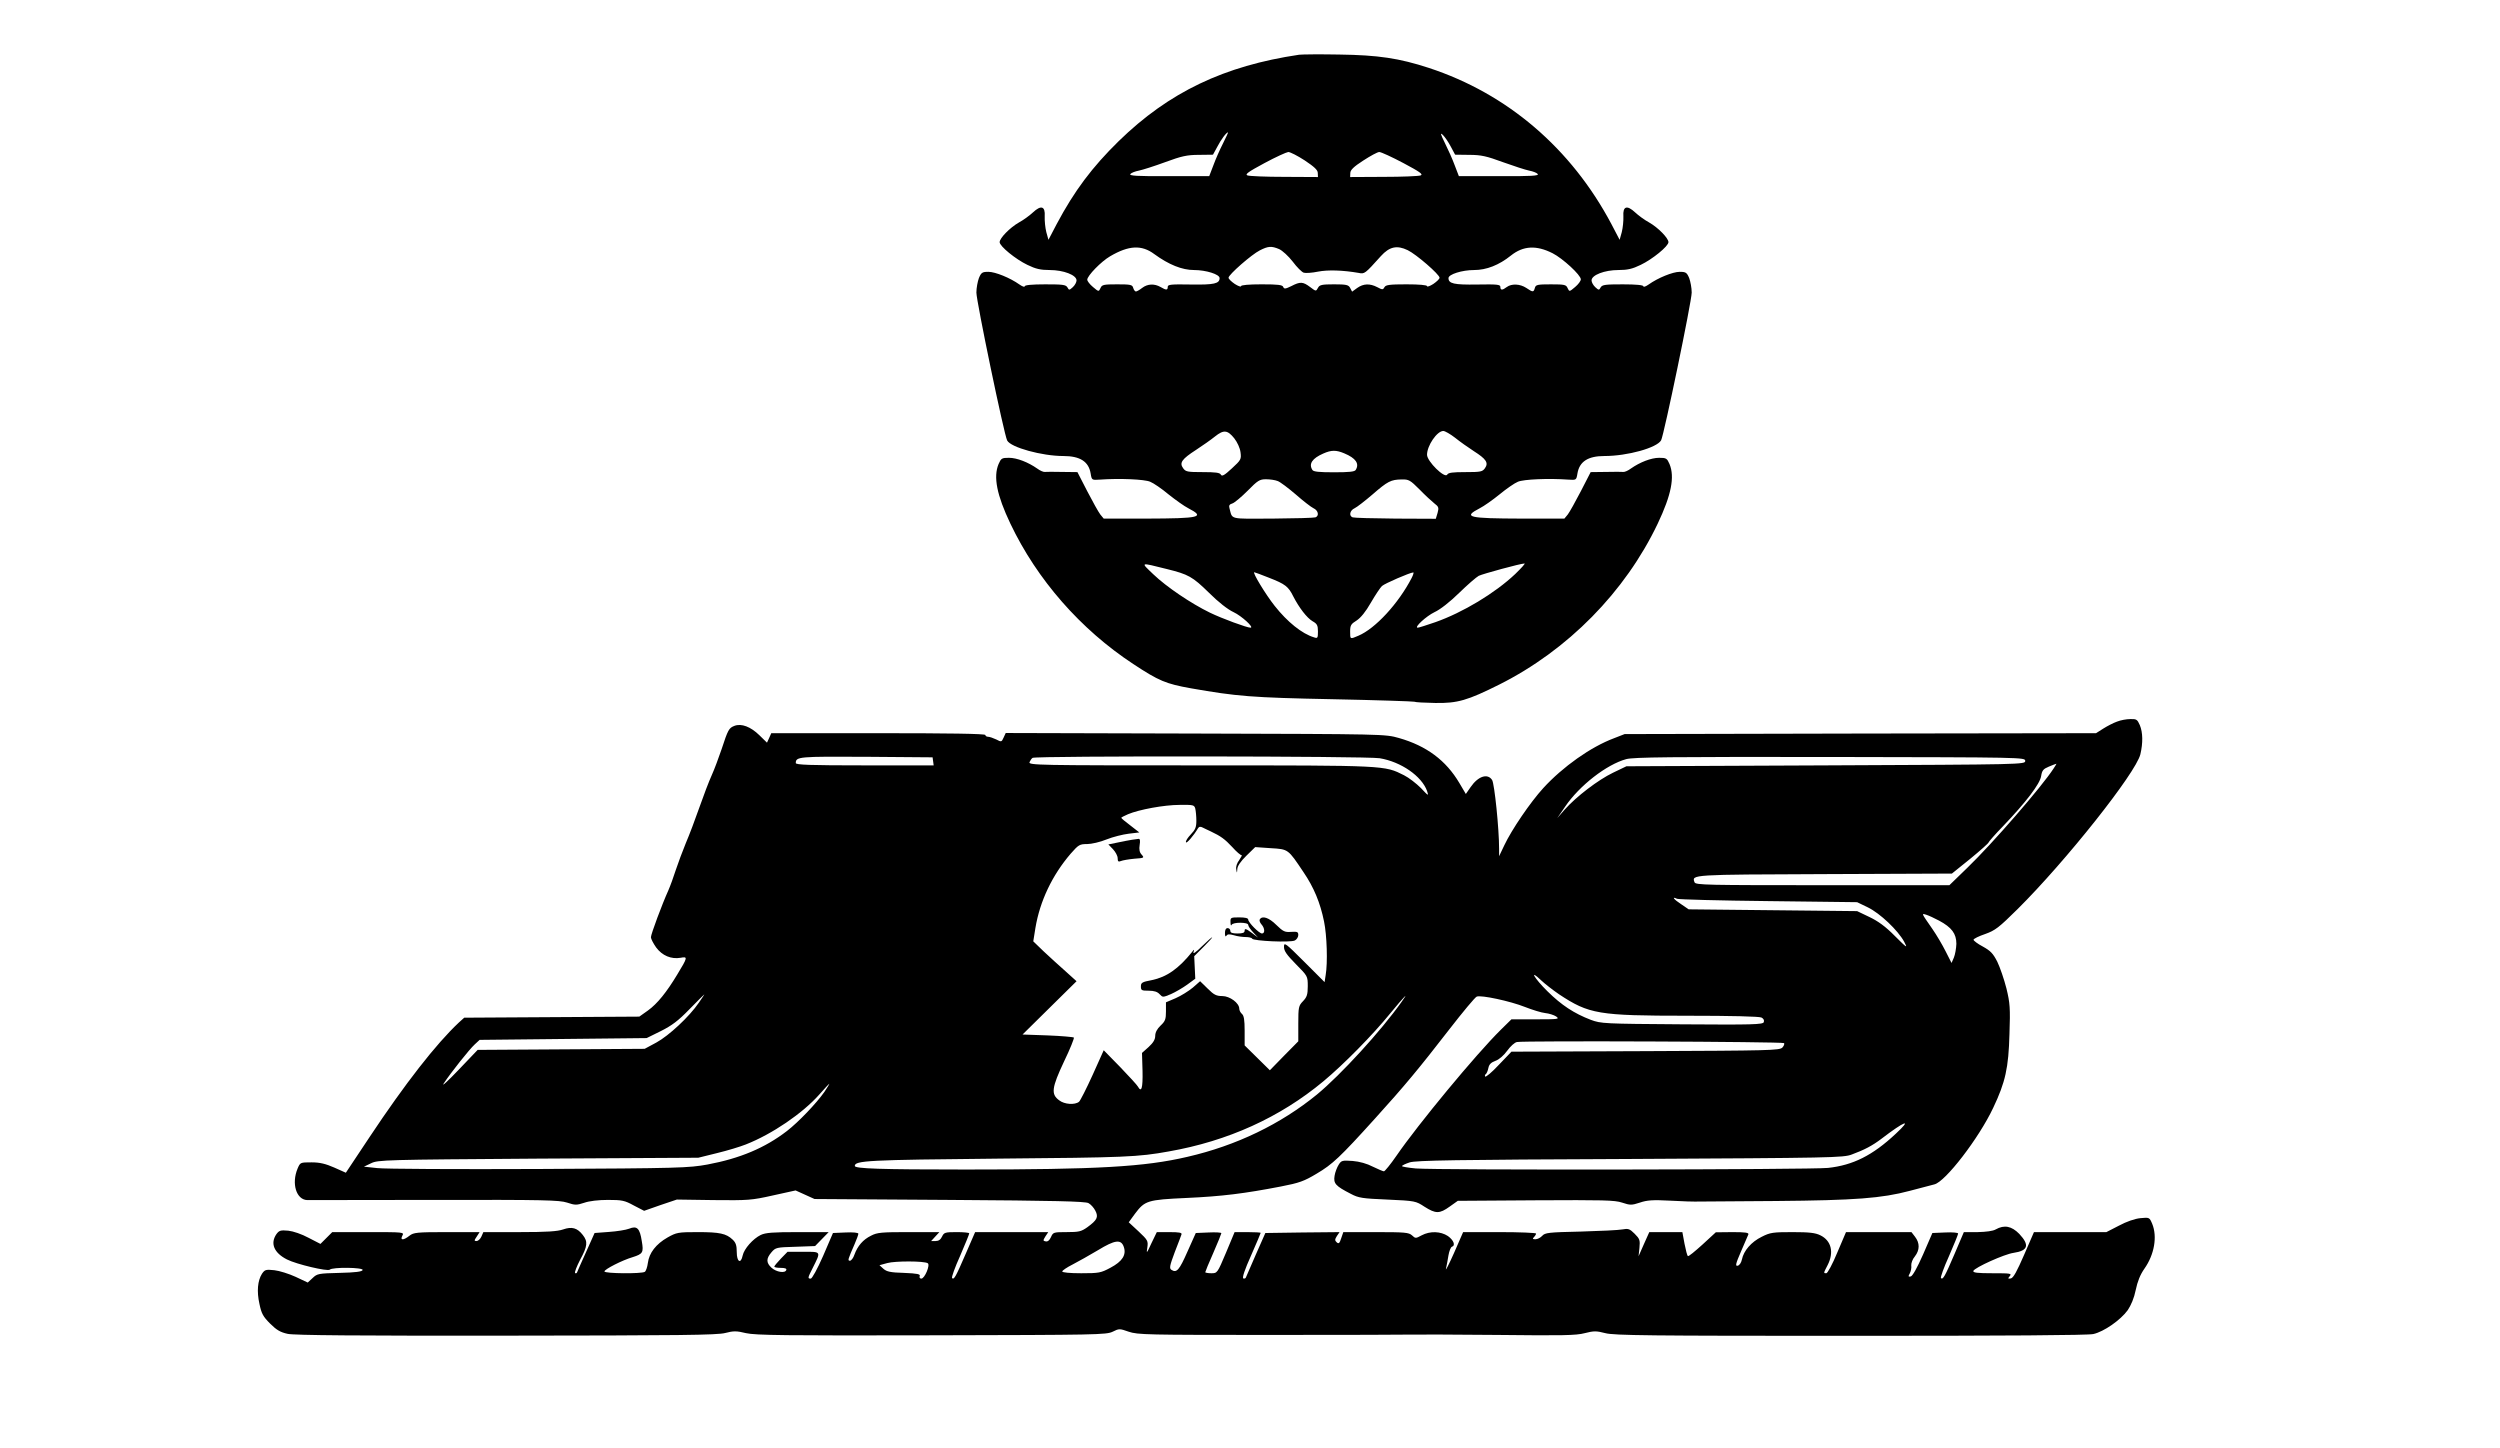 <?xml version="1.0" standalone="no"?>
<!DOCTYPE svg PUBLIC "-//W3C//DTD SVG 20010904//EN"
 "http://www.w3.org/TR/2001/REC-SVG-20010904/DTD/svg10.dtd">
<svg version="1.0" xmlns="http://www.w3.org/2000/svg"
 width="1398pt" height="810pt" viewBox="0 0 1398 810"
 preserveAspectRatio="xMidYMid meet">
<g transform="translate(0,810) scale(0.1,-0.1)"
fill="#000000" stroke="none">
<path d="M7265 7794 c-419 -62 -728 -209 -1009 -483 -149 -146 -248 -278 -347
-464 l-46 -88 -12 43 c-6 24 -10 63 -9 88 4 57 -20 65 -66 22 -17 -16 -52 -42
-78 -56 -51 -29 -108 -88 -108 -110 0 -23 90 -96 155 -127 47 -23 74 -29 125
-29 77 0 150 -28 150 -58 0 -10 -9 -27 -21 -38 -19 -17 -21 -18 -30 -1 -9 15
-26 17 -124 17 -75 0 -115 -4 -115 -11 0 -6 -13 -1 -29 10 -52 37 -135 71
-174 71 -34 0 -40 -4 -53 -35 -7 -19 -14 -55 -14 -81 0 -49 155 -795 172 -827
20 -39 195 -87 314 -87 94 0 142 -31 153 -98 6 -37 7 -37 51 -34 109 8 251 2
282 -12 18 -7 65 -39 103 -71 39 -31 88 -66 110 -77 96 -50 68 -57 -235 -58
l-238 0 -19 23 c-10 13 -43 72 -73 130 l-55 107 -85 1 c-47 1 -91 1 -98 0 -7
-1 -26 7 -42 19 -50 35 -113 60 -158 60 -40 0 -44 -3 -58 -35 -30 -72 -10
-173 66 -333 149 -313 392 -591 687 -785 144 -95 183 -111 323 -136 257 -45
337 -52 793 -61 247 -5 452 -12 456 -14 4 -3 57 -6 117 -7 125 -2 180 14 358
103 383 192 704 518 886 900 76 160 96 261 66 333 -14 32 -18 35 -58 35 -45 0
-108 -25 -158 -60 -16 -12 -35 -20 -42 -19 -7 1 -51 1 -98 0 l-85 -1 -55 -107
c-30 -58 -63 -117 -73 -130 l-19 -23 -238 0 c-303 1 -331 8 -235 58 22 11 72
46 110 77 39 32 85 64 103 71 31 14 173 20 282 12 44 -3 45 -3 51 34 11 67 59
98 151 98 129 0 294 46 317 88 16 30 171 777 171 826 0 26 -7 62 -14 81 -13
31 -19 35 -53 35 -39 0 -122 -34 -174 -71 -16 -11 -29 -16 -29 -10 0 7 -40 11
-115 11 -98 0 -115 -2 -124 -17 -9 -17 -11 -16 -30 1 -12 11 -21 28 -21 38 0
30 73 58 150 58 51 0 78 6 125 29 65 31 155 104 155 127 0 22 -57 81 -108 110
-26 14 -61 40 -78 56 -46 43 -70 35 -66 -22 1 -25 -3 -64 -9 -88 l-12 -43 -46
88 c-225 424 -582 729 -1020 873 -168 55 -286 72 -501 75 -107 2 -208 1 -225
-1z m-426 -496 c-18 -35 -42 -90 -54 -123 l-23 -60 -226 0 c-181 -1 -223 2
-215 12 6 7 27 15 48 19 20 4 86 25 146 47 92 34 123 41 189 41 l79 1 24 44
c21 41 51 81 60 81 2 0 -11 -28 -28 -62z m1274 -18 l24 -45 79 -1 c66 0 97 -7
189 -41 61 -22 126 -43 146 -47 21 -4 42 -12 48 -19 8 -10 -34 -13 -215 -12
l-226 0 -23 60 c-12 33 -37 89 -55 125 -25 51 -28 61 -11 45 11 -11 31 -40 44
-65z m-817 -77 c54 -36 73 -54 73 -70 l1 -23 -187 1 c-104 0 -197 4 -207 8
-16 6 4 20 95 69 63 34 123 61 133 62 11 0 52 -21 92 -47z m552 -15 c92 -49
112 -63 96 -69 -10 -4 -103 -8 -206 -8 l-188 -1 1 23 c0 16 19 35 72 69 40 26
80 48 90 48 10 0 71 -28 135 -62z m-1393 -509 c81 -59 155 -89 222 -89 67 0
143 -24 143 -45 0 -31 -30 -38 -160 -36 -112 2 -130 0 -130 -13 0 -19 -8 -20
-40 -1 -35 20 -73 18 -103 -5 -14 -11 -30 -20 -35 -20 -5 0 -12 9 -15 20 -5
18 -14 20 -90 20 -76 0 -85 -2 -93 -21 -10 -21 -10 -21 -42 6 -18 15 -32 33
-32 41 0 22 78 102 128 131 104 61 176 65 247 12z m698 28 c18 -8 52 -39 76
-70 23 -31 51 -59 62 -62 10 -3 46 -1 79 6 57 11 140 8 227 -7 34 -7 35 -6
125 94 48 53 90 62 150 33 48 -23 178 -136 178 -154 0 -7 -16 -22 -35 -35 -19
-12 -35 -18 -35 -12 0 6 -44 10 -115 10 -94 0 -116 -3 -123 -16 -8 -15 -12
-15 -40 0 -42 22 -78 20 -112 -4 l-29 -21 -11 21 c-9 17 -21 20 -90 20 -69 0
-81 -3 -90 -20 -11 -20 -11 -20 -44 5 -40 30 -55 31 -105 5 -33 -16 -40 -17
-45 -5 -4 12 -28 15 -121 15 -71 0 -115 -4 -115 -10 0 -6 -16 0 -35 12 -19 13
-35 28 -35 35 0 17 129 130 175 153 47 24 65 25 108 7z m1529 -23 c57 -29 158
-122 158 -146 0 -9 -14 -28 -32 -43 -32 -27 -32 -27 -42 -6 -8 19 -17 21 -93
21 -76 0 -85 -2 -90 -20 -7 -25 -11 -25 -48 0 -35 23 -82 25 -109 5 -25 -19
-36 -19 -36 1 0 13 -18 15 -130 13 -130 -2 -160 5 -160 36 0 21 76 45 143 45
70 0 140 28 206 81 69 55 142 59 233 13z m-1780 -1035 c17 -22 32 -54 35 -78
5 -39 3 -43 -48 -90 -42 -39 -56 -47 -62 -35 -6 11 -30 14 -102 14 -85 0 -95
2 -109 22 -22 30 -7 51 72 102 37 24 85 58 106 75 49 39 70 37 108 -10z m1235
3 c26 -21 74 -55 105 -75 69 -44 83 -65 62 -95 -14 -20 -24 -22 -109 -22 -72
0 -96 -3 -102 -14 -13 -24 -113 74 -113 111 0 51 56 133 91 133 9 0 39 -17 66
-38z m-620 -87 c65 -27 86 -58 64 -93 -6 -10 -38 -13 -121 -13 -83 0 -115 3
-121 13 -22 34 -1 65 61 92 45 20 72 20 117 1z m-372 -155 c14 -5 59 -39 101
-75 41 -36 86 -71 99 -77 27 -12 33 -43 11 -51 -8 -3 -115 -6 -239 -7 -249 -1
-224 -7 -242 59 -4 14 0 21 17 26 12 4 50 36 85 71 56 57 67 64 102 64 22 0
51 -4 66 -10z m793 -47 c31 -32 69 -67 83 -78 24 -18 26 -24 18 -53 l-10 -33
-225 1 c-125 1 -232 4 -240 7 -22 8 -16 39 11 51 13 6 58 41 100 77 85 74 103
83 163 84 40 1 48 -4 100 -56z m-1413 -445 c121 -30 143 -42 236 -133 52 -52
106 -94 137 -108 45 -21 117 -87 95 -87 -20 0 -159 51 -227 84 -105 51 -243
144 -317 215 -72 69 -77 67 76 29z m1948 -28 c-113 -107 -293 -215 -446 -269
-49 -17 -93 -31 -99 -31 -23 0 48 65 94 87 31 14 86 57 137 107 47 46 97 89
110 96 22 11 235 69 256 69 6 0 -18 -26 -52 -59z m-1376 -21 c90 -35 108 -49
135 -104 33 -64 76 -120 108 -139 25 -14 30 -23 30 -57 0 -37 -2 -40 -22 -33
-67 20 -149 86 -220 176 -50 63 -126 188 -114 188 3 0 40 -14 83 -31z m797 -1
c-74 -143 -203 -283 -298 -323 -47 -20 -46 -21 -46 24 0 34 5 42 36 61 23 15
51 49 80 100 25 43 53 85 62 93 15 14 156 75 175 76 4 1 0 -14 -9 -31z"/>
<path d="M11839 4065 c-20 -7 -55 -25 -77 -39 l-41 -26 -1318 -2 -1318 -3 -59
-23 c-131 -49 -287 -160 -396 -279 -73 -80 -177 -233 -218 -320 l-29 -61 0 41
c0 114 -26 364 -39 385 -25 39 -78 22 -120 -39 l-27 -39 -36 61 c-75 127 -184
208 -338 252 -78 22 -79 22 -1139 25 l-1060 3 -12 -26 c-11 -25 -13 -25 -41
-10 -17 8 -37 15 -46 15 -8 0 -15 5 -15 10 0 7 -206 10 -598 10 l-599 0 -12
-27 -12 -26 -43 42 c-48 47 -100 67 -139 52 -31 -12 -36 -21 -72 -131 -16 -47
-40 -112 -55 -145 -15 -33 -46 -114 -69 -180 -23 -66 -57 -156 -76 -200 -18
-44 -43 -111 -56 -150 -12 -38 -31 -90 -42 -115 -34 -75 -97 -244 -97 -261 0
-9 13 -34 29 -57 34 -46 84 -67 137 -58 41 8 40 3 -19 -94 -59 -98 -111 -163
-164 -201 l-48 -34 -490 -3 -489 -3 -30 -27 c-127 -119 -301 -342 -499 -640
l-133 -200 -65 29 c-48 21 -80 29 -127 29 -63 0 -63 0 -78 -35 -35 -84 -7
-174 54 -176 15 0 337 0 715 1 614 1 694 -1 738 -15 45 -15 53 -15 96 -1 28
10 80 16 133 16 78 0 93 -3 144 -31 l58 -30 91 32 92 31 205 -3 c194 -2 212
-1 332 26 l127 28 53 -24 53 -24 755 -5 c587 -4 760 -8 777 -18 13 -7 30 -26
38 -42 19 -36 10 -53 -45 -93 -34 -24 -47 -27 -115 -27 -74 0 -76 -1 -88 -28
-8 -18 -18 -26 -29 -24 -16 3 -16 5 -2 28 l16 24 -204 0 -205 0 -53 -122 c-56
-129 -65 -146 -76 -135 -4 4 16 60 45 124 28 65 51 121 51 126 0 4 -32 7 -70
7 -65 0 -71 -2 -82 -25 -8 -17 -19 -25 -36 -25 l-25 0 23 25 23 25 -172 0
c-151 0 -176 -2 -210 -20 -45 -22 -75 -57 -93 -106 -6 -19 -18 -34 -25 -34
-14 0 -12 6 26 93 12 27 21 53 21 58 0 6 -30 9 -71 7 l-71 -3 -55 -128 c-32
-73 -62 -127 -69 -127 -18 0 -18 3 10 58 48 96 50 92 -51 92 l-89 0 -37 -38
c-20 -21 -37 -41 -37 -45 0 -4 16 -7 36 -7 24 0 34 -4 31 -12 -7 -20 -57 -11
-83 13 -30 28 -30 51 0 86 23 27 28 28 134 31 l110 4 38 39 38 39 -173 0
c-138 0 -180 -3 -207 -16 -43 -21 -93 -77 -101 -115 -10 -49 -33 -36 -33 19 0
37 -5 53 -23 70 -36 34 -72 42 -195 42 -111 0 -119 -2 -169 -30 -65 -37 -103
-87 -110 -142 -3 -24 -11 -46 -17 -50 -17 -12 -226 -10 -226 2 0 12 100 63
158 80 57 18 62 26 51 89 -11 73 -27 88 -71 70 -18 -7 -69 -15 -113 -18 l-80
-6 -47 -105 c-26 -58 -49 -109 -51 -115 -2 -5 -7 -7 -11 -4 -4 4 9 37 28 74
42 77 44 102 15 139 -31 40 -61 48 -110 31 -31 -11 -92 -15 -244 -15 l-202 0
-11 -25 c-6 -14 -19 -25 -27 -25 -14 0 -14 3 1 25 l16 25 -183 0 c-167 0 -186
-2 -209 -20 -34 -27 -54 -27 -40 0 11 20 8 20 -191 20 l-201 0 -33 -33 -33
-33 -66 34 c-39 21 -86 37 -114 40 -43 4 -51 1 -66 -19 -36 -52 -14 -105 59
-142 53 -27 228 -68 239 -57 15 15 189 13 184 -2 -3 -9 -40 -14 -129 -16 -118
-3 -125 -4 -151 -29 l-27 -25 -68 32 c-37 17 -91 34 -119 37 -48 5 -53 3 -69
-20 -24 -38 -30 -98 -14 -169 11 -53 20 -70 59 -109 37 -37 58 -49 99 -58 37
-8 391 -11 1223 -10 966 1 1180 3 1224 15 46 12 63 12 116 -1 53 -12 218 -14
1038 -12 925 2 977 3 1012 20 36 18 39 18 90 0 50 -17 100 -18 798 -18 410 0
765 1 790 2 25 1 238 0 475 -2 359 -4 439 -3 487 10 51 13 65 13 115 0 48 -13
248 -15 1369 -15 873 0 1330 3 1360 10 59 13 152 78 192 133 19 28 36 68 45
113 10 48 25 86 49 120 55 78 73 179 43 251 -15 35 -15 36 -66 31 -31 -3 -77
-19 -120 -42 l-70 -36 -202 0 -203 0 -55 -127 c-40 -92 -60 -129 -74 -132 -17
-3 -18 -1 -6 13 12 15 4 16 -97 16 -85 0 -110 3 -107 13 8 19 174 94 225 101
81 12 91 43 32 106 -43 44 -84 52 -132 25 -15 -9 -54 -14 -101 -15 l-77 0 -52
-122 c-54 -126 -65 -146 -76 -135 -4 3 16 59 45 123 28 64 51 121 51 126 0 5
-32 8 -72 6 l-72 -3 -52 -120 c-33 -75 -59 -121 -69 -123 -14 -3 -15 0 -5 18
6 11 10 31 8 44 -1 12 7 35 20 50 28 36 28 75 1 110 l-20 26 -183 0 -183 0
-49 -115 c-26 -63 -54 -115 -61 -115 -16 0 -17 -1 7 45 37 72 21 137 -40 167
-28 14 -61 18 -156 18 -109 0 -125 -2 -172 -26 -59 -29 -101 -78 -111 -127 -4
-19 -14 -33 -24 -35 -14 -3 -11 11 19 80 20 46 38 89 41 95 4 10 -17 13 -88
13 l-94 -1 -75 -69 c-41 -37 -77 -67 -81 -64 -4 2 -12 33 -19 69 l-12 65 -93
0 -92 0 -30 -67 -30 -68 5 47 c4 43 2 50 -27 79 -28 28 -36 30 -69 24 -20 -4
-125 -9 -233 -12 -179 -4 -199 -6 -215 -24 -9 -10 -26 -19 -38 -19 -15 0 -17
3 -8 12 7 7 12 16 12 20 0 4 -92 8 -204 8 l-204 0 -51 -117 c-29 -65 -49 -104
-45 -88 4 17 10 50 14 75 4 24 13 46 19 48 22 7 10 37 -22 60 -41 27 -100 29
-147 4 -33 -18 -35 -18 -54 0 -18 16 -39 18 -202 18 l-182 0 -12 -35 c-9 -28
-14 -32 -25 -22 -11 10 -11 16 1 35 l15 22 -208 -2 -207 -3 -53 -120 c-29 -66
-54 -124 -56 -129 -2 -5 -8 -7 -14 -5 -8 3 8 50 43 128 30 68 54 125 54 127 0
2 -33 4 -73 4 l-73 0 -48 -115 c-48 -114 -49 -115 -82 -115 -19 0 -34 3 -34 6
0 3 20 52 45 108 25 57 45 107 45 110 0 4 -32 6 -72 4 l-71 -3 -47 -105 c-45
-102 -60 -120 -89 -101 -13 8 -10 23 18 98 19 48 36 94 38 100 4 10 -13 13
-66 13 l-72 0 -30 -62 c-27 -59 -29 -60 -23 -24 5 37 3 41 -49 90 l-55 51 35
48 c55 73 69 78 287 88 200 9 326 25 528 64 104 20 131 30 201 72 88 52 130
91 326 308 165 182 247 281 415 498 76 98 145 181 154 184 24 10 187 -25 270
-58 41 -16 92 -32 113 -34 21 -2 49 -11 61 -19 21 -15 13 -16 -114 -16 l-136
0 -59 -58 c-139 -137 -463 -529 -584 -705 -33 -48 -65 -87 -70 -87 -5 0 -33
12 -62 26 -32 17 -75 29 -113 32 -58 4 -63 3 -78 -21 -9 -14 -20 -42 -23 -62
-7 -43 5 -57 91 -101 43 -23 64 -26 205 -32 155 -7 158 -8 207 -40 63 -40 84
-40 141 1 l45 32 436 3 c378 2 441 1 483 -13 45 -15 53 -15 99 0 41 14 73 16
168 11 64 -4 140 -6 167 -5 28 0 219 2 425 3 446 4 592 15 750 57 63 17 125
33 137 36 61 14 249 258 329 428 68 143 86 223 91 413 5 145 3 173 -17 255
-13 51 -36 118 -51 149 -24 47 -38 61 -81 85 -29 15 -52 33 -52 38 1 6 30 20
65 32 56 20 76 35 182 140 269 267 661 761 686 865 15 64 14 122 -3 163 -14
32 -19 35 -53 34 -21 0 -54 -6 -74 -14z m-6621 -222 l3 -23 -385 0 c-310 0
-386 3 -386 13 0 36 17 37 395 35 l370 -3 3 -22z m2497 17 c120 -20 235 -100
265 -183 10 -30 8 -29 -34 16 -25 25 -67 58 -95 72 -110 55 -94 55 -1138 55
-912 0 -962 1 -956 18 4 9 11 20 17 24 17 12 1871 10 1941 -2z m3610 -15 c0
-20 -8 -20 -1115 -25 l-1115 -5 -75 -36 c-83 -40 -205 -133 -270 -206 l-42
-48 44 64 c80 118 232 236 342 266 42 11 243 13 1141 12 1083 -2 1090 -2 1090
-22z m159 -42 c-66 -102 -340 -418 -482 -555 l-101 -98 -709 0 c-646 0 -710 1
-716 16 -17 44 -22 43 728 46 l711 3 103 83 c56 46 102 87 102 91 0 3 36 45
81 91 129 135 206 236 213 280 5 32 12 40 43 53 21 9 40 16 42 16 2 1 -5 -11
-15 -26z m-4800 -225 c3 -13 6 -43 6 -68 0 -36 -6 -50 -31 -76 -17 -18 -30
-37 -27 -44 3 -9 43 37 67 78 6 10 14 11 27 4 11 -5 30 -15 44 -21 57 -27 79
-43 121 -88 24 -27 48 -47 52 -45 4 1 -2 -11 -13 -27 -13 -17 -20 -38 -17 -52
4 -24 4 -24 6 1 0 16 19 44 50 74 l50 49 87 -6 c99 -6 96 -4 183 -134 58 -85
94 -172 115 -276 16 -77 21 -231 9 -300 l-6 -39 -113 113 c-107 107 -114 112
-114 84 0 -23 15 -44 66 -96 66 -67 67 -67 67 -124 0 -47 -5 -61 -27 -84 -24
-25 -26 -33 -26 -125 l0 -99 -80 -81 -79 -81 -71 70 -70 69 0 82 c0 60 -4 85
-15 94 -8 7 -15 20 -15 29 0 32 -53 71 -95 71 -33 0 -47 7 -81 41 l-43 42 -41
-36 c-23 -19 -66 -46 -96 -59 l-54 -23 0 -51 c0 -43 -4 -55 -30 -79 -20 -19
-30 -39 -30 -57 0 -21 -11 -39 -37 -63 l-37 -33 3 -101 c2 -97 -6 -123 -26
-87 -4 8 -49 57 -99 109 l-92 94 -62 -138 c-35 -77 -69 -144 -76 -150 -23 -19
-82 -15 -111 8 -47 34 -42 70 27 217 34 70 58 131 55 134 -3 3 -69 9 -146 12
l-141 5 151 149 151 149 -62 56 c-35 30 -89 81 -122 111 l-58 56 12 75 c25
150 94 295 197 415 44 50 50 54 92 54 24 0 73 11 109 26 35 14 91 28 124 32
l59 7 -50 39 c-28 21 -51 40 -51 43 0 2 17 11 38 20 62 26 202 52 288 52 77 1
82 0 88 -21z m3206 -517 l495 -6 60 -29 c68 -33 168 -128 203 -192 21 -39 17
-37 -52 32 -52 53 -94 83 -142 106 l-69 33 -471 5 -471 5 -41 28 c-43 28 -56
46 -24 31 9 -4 240 -10 512 -13z m953 -109 c71 -38 97 -73 97 -130 -1 -26 -7
-60 -14 -77 l-13 -30 -33 65 c-18 36 -51 92 -74 125 -63 91 -62 88 -35 80 13
-4 46 -19 72 -33z m-2125 -412 c168 -111 219 -120 717 -120 249 0 403 -4 415
-10 12 -6 17 -16 13 -26 -5 -13 -59 -15 -457 -12 -439 3 -453 4 -510 25 -94
36 -164 82 -243 160 -74 73 -105 128 -35 61 20 -19 65 -54 100 -78z m-4810
-47 c-53 -78 -168 -185 -238 -223 l-65 -35 -467 -3 -467 -3 -107 -112 c-59
-62 -96 -96 -83 -76 38 58 144 192 174 219 l27 25 467 5 467 5 79 39 c62 31
98 58 160 122 44 45 81 82 83 83 2 1 -12 -20 -30 -46z m3930 5 c-116 -164
-340 -408 -473 -518 -203 -166 -451 -286 -725 -349 -240 -56 -498 -71 -1240
-71 -482 0 -620 5 -620 20 0 30 72 34 805 41 708 6 779 9 950 40 331 58 622
190 865 392 112 93 276 259 374 380 80 97 108 126 64 65z m2138 -231 c4 -4 0
-15 -9 -25 -16 -16 -73 -17 -766 -20 l-749 -3 -71 -74 c-38 -41 -73 -70 -76
-65 -3 5 -1 11 4 14 4 3 11 18 14 34 4 20 15 31 40 40 20 7 46 30 65 56 18 25
42 47 55 49 38 8 1485 2 1493 -6z m-5366 -273 c-45 -64 -145 -169 -210 -219
-122 -94 -262 -153 -444 -187 -105 -19 -154 -21 -941 -25 -456 -2 -864 0 -905
5 l-75 8 40 19 c38 19 77 20 935 26 l895 5 105 26 c58 14 130 36 160 48 148
58 318 174 412 280 29 33 54 60 56 60 1 0 -11 -21 -28 -46z m5991 -234 c-129
-121 -239 -176 -379 -191 -98 -10 -2187 -13 -2305 -3 -43 4 -77 10 -77 13 0 4
19 13 43 21 35 11 251 15 1232 19 1129 6 1193 7 1240 25 71 26 116 50 166 88
132 101 175 116 80 28z m-4317 -632 c16 -45 -8 -82 -74 -117 -54 -29 -64 -31
-164 -31 -63 0 -106 4 -106 10 0 5 26 23 58 39 31 16 95 52 142 80 95 58 129
62 144 19z m-1096 -92 c15 -9 -17 -86 -36 -86 -8 0 -12 6 -9 14 5 11 -13 15
-88 18 -76 2 -97 7 -115 23 l-22 20 44 12 c43 12 206 12 226 -1z"/>
<path d="M6330 3404 c-14 -2 -49 -9 -78 -15 l-54 -11 26 -27 c14 -15 26 -37
26 -50 0 -18 4 -22 18 -16 9 4 43 10 75 13 56 4 57 5 41 23 -12 13 -15 29 -11
54 4 24 2 35 -6 34 -7 -1 -23 -3 -37 -5z"/>
<path d="M6881 2943 c0 -16 3 -22 6 -15 6 16 93 16 93 0 0 -7 12 -25 28 -42
l27 -29 -37 28 c-30 22 -38 24 -38 11 0 -12 -10 -16 -40 -16 -29 0 -40 4 -40
15 0 8 -7 15 -15 15 -10 0 -15 -10 -15 -27 0 -18 3 -23 8 -16 6 10 17 10 42 3
19 -6 49 -10 67 -10 17 0 33 -4 35 -9 5 -13 216 -23 239 -10 10 5 19 19 19 30
0 18 -5 20 -40 18 -35 -3 -45 2 -83 39 -41 41 -79 53 -92 31 -4 -5 0 -18 9
-28 19 -21 21 -51 3 -51 -16 0 -77 62 -77 78 0 8 -18 12 -50 12 -48 0 -50 -1
-49 -27z"/>
<path d="M6721 2808 c-33 -33 -51 -45 -47 -33 5 17 4 18 -6 4 -77 -96 -144
-143 -228 -160 -53 -10 -60 -14 -60 -35 0 -22 4 -24 43 -24 31 0 49 -6 61 -19
18 -19 18 -19 64 0 25 11 66 35 91 53 l45 33 -3 63 -3 63 53 53 c69 69 60 70
-10 2z"/>
</g>
</svg>

